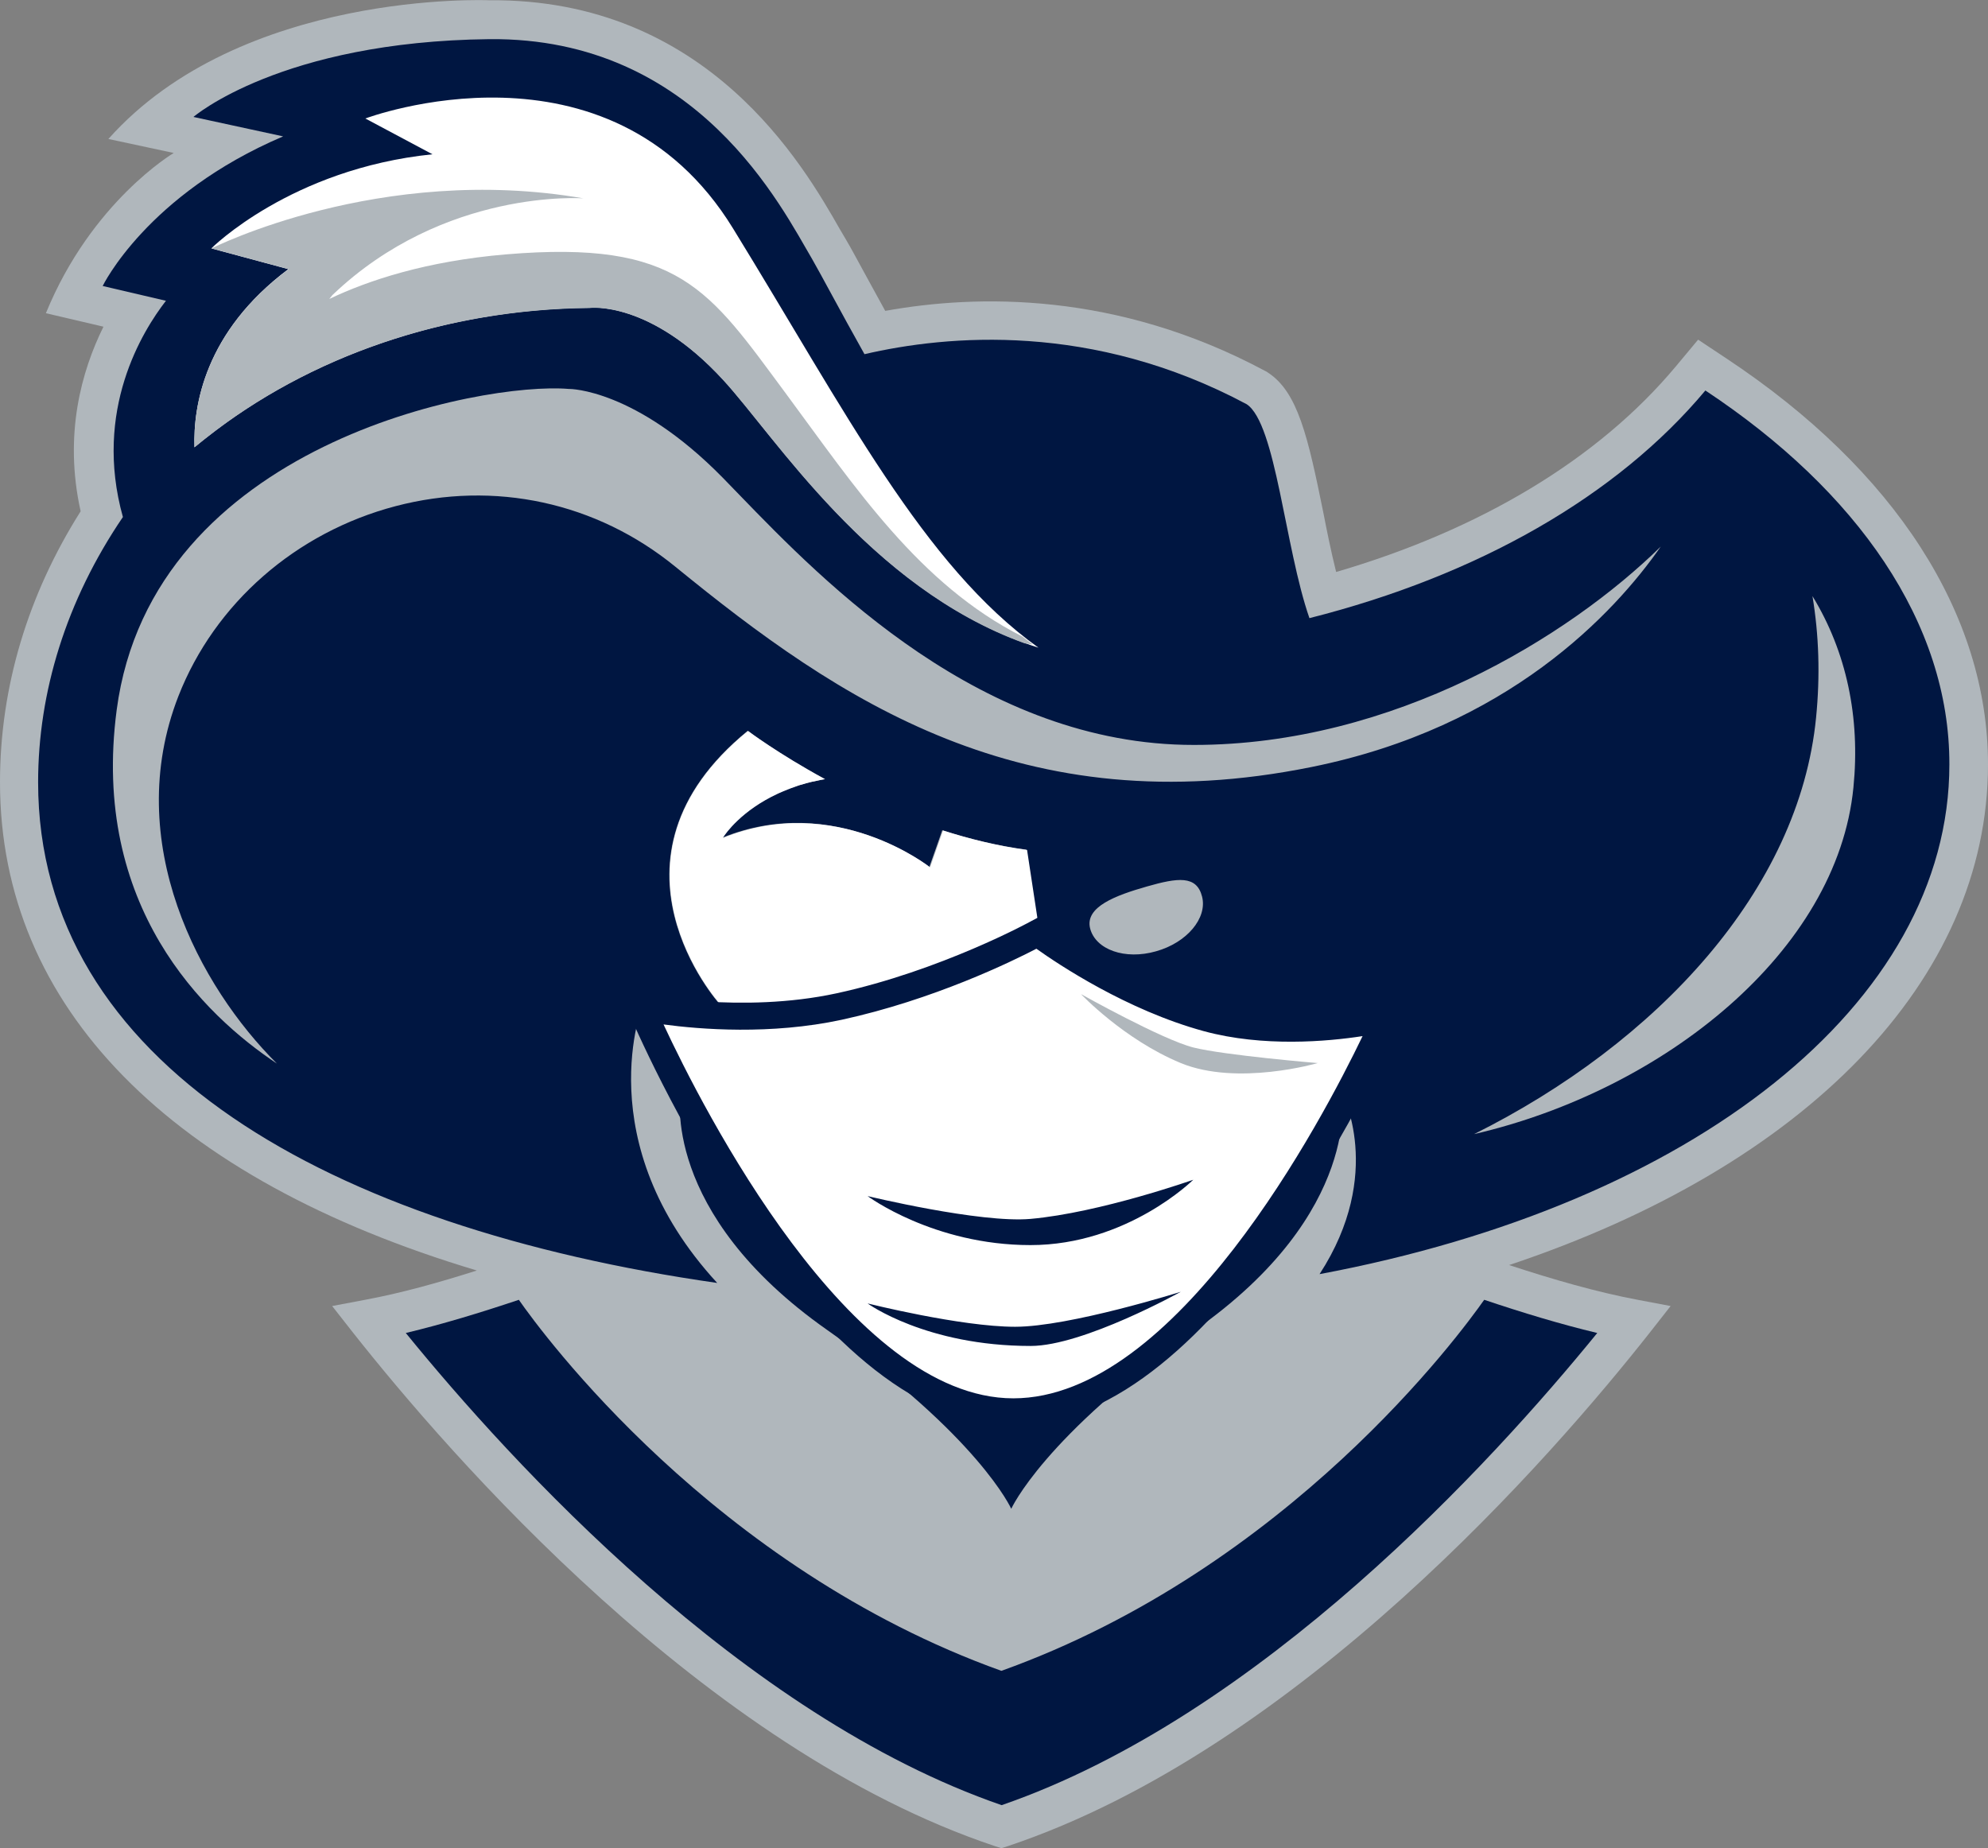 <?xml version="1.0" encoding="utf-8"?>
<!-- Generator: Adobe Illustrator 24.3.0, SVG Export Plug-In . SVG Version: 6.00 Build 0)  -->
<svg version="1.1" id="Layer_1" xmlns="http://www.w3.org/2000/svg" xmlns:xlink="http://www.w3.org/1999/xlink" x="0px" y="0px"
	 viewBox="0 0 766.7 712.8" style="enable-background:new 0 0 766.7 712.8;" xml:space="preserve">
<rect x="0" y="0" width="766.7" height="712.8" fill="#808080" stroke="none"/>
<style type="text/css">
	.st0{fill:#B0B7BC;}
	.st1{fill:#001641;}
	.st2{fill:#FFFFFF;}
</style>
<g>
	<path class="st0" d="M337.6,405.1c-0.4,0.4-0.9,0.9-1.3,1.3v-1.2C336.7,405.2,337.2,405.1,337.6,405.1 M17.7,120.8l18.4,4.3
		l3.8,0.9c-8.4,17-15.4,41.5-8.8,71.2C10.8,229.3,0,264.9,0,301.7c0,86.8,65.9,153,183.9,188.3c-14.8,4.7-29.1,8.7-43.1,11.3
		l-12.7,2.4l8,10.2C173.3,561,271.7,674.6,383.7,712l2.5,0.8l2.5-0.8c112.1-37.5,210.5-151,247.6-198.1l8-10.2l-12.7-2.4
		c-15.9-3-32.5-7.8-49.6-13.4c114.2-38.1,184.7-109.8,184.7-193.1c0-57.8-35.8-113.4-100.8-156.5l-11-7.3l-8.5,10.2
		c-30.2,36.2-76,63.3-131.1,79.4c-2-8-3.7-16.5-4.9-22.7c-6-29.6-9.9-46.7-21.4-54.2l-0.6-0.4l-0.6-0.3
		c-57.2-30.6-111-29.5-146.4-23.1c-2.8-5.1-5.3-9.7-7.4-13.5c-3.5-6.4-6-11.1-7.8-14.1l-2.3-3.9C310,64,272.9-0.7,188.6,0.1
		c0,0-95.5-4.1-146.8,53.5L67,59C67,59,35.3,77.7,17.7,120.8"/>
	<path class="st1" d="M657.7,150.6c-34.1,40.8-87.8,71.4-152.7,87.8c-9.5-27.3-12.9-75-24.2-82.5c-59.5-31.8-115.5-26.7-147.4-19.3
		c-9.7-17.3-16.9-31-20.2-36.7c-11.5-19.4-44-85.6-124.5-84.8C108.3,16,74.6,45.1,74.6,45.1l34.6,7.5C56.6,75,39.6,110.3,39.6,110.3
		l24.4,5.7c-9,11.6-28.1,42.2-16.6,83.4C25.5,231.6,14.7,267,14.7,301.7c0,108.5,112.4,171.7,261.9,193.1
		c-50.2-54.5-28.6-107.7-28.6-107.7h29.4c0,0-49.9-55.5,10.9-105.2c0,0,11.5,8.7,29.7,18.6c-29,5-39.5,22.6-39.5,22.6
		c43.4-17.7,79.9,11.3,79.9,11.3c2-5.7,3.7-10.4,5-14.2c10.3,3.3,21.2,6,32.4,7.5l6.3,41.5c0,0-19,0.1-29.9,4.3
		c0,0,20.5,10.5,27.2,22.2l-9.4,7.7l-10.5-7.7c0,0-25.7,6.9-41.5,32.1c0,0,21.7-16.3,53.5-16.3s61.7,15.2,24.8,75.3l-26.4-32.1
		l-26.4,32.1l-9.9-18.1l-21.7,27.4c0,0-46.2-18.3-69.4-74.6c0,0-8.2,46,56.6,91.5c58.4,41,70.9,68.9,70.9,68.9s12.5-27.9,70.9-68.9
		c64.8-45.5,56.6-91.5,56.6-91.5s16.7,31-8.6,69.9c143.7-26.9,242.9-104.1,242.9-196.6C751.9,240.3,716.3,189.4,657.7,150.6"/>
	<path class="st1" d="M572.4,501.3c-9,12.8-75.2,103.3-186.2,143.1c-110.9-39.8-177.2-130.3-186.1-143.1c-14.9,5-29.4,9.4-43.6,12.8
		c40.6,49.9,129.8,147.6,229.8,182.1C486.2,661.7,575.4,564,616,514.1C601.8,510.7,587.3,506.3,572.4,501.3"/>
	<path class="st0" d="M699,229.9c2.5,15,3,30.7,1.4,46.8c-6.5,66.6-61.4,125.5-131.9,160.7c73.3-17,140.1-70.5,146.3-133.7
		C717.5,276.7,712.1,251.3,699,229.9"/>
	<path class="st0" d="M410.8,394.6c0,0,34.8,24.4,78.4,0c0,0-40.4,11.3-68.3-4.3L410.8,394.6z"/>
	<path class="st0" d="M442.3,341.9c11.9-3.4,19.2-4.4,21.3,3.9c2.1,8.3-5.9,17.8-17.8,21.1c-11.9,3.4-23.3-0.6-25.4-8.9
		C418.4,349.7,430.4,345.3,442.3,341.9"/>
	<path class="st0" d="M285.1,190.8l-6.4-6.6C245,149.9,219.7,150,219.5,150l-0.1,0l-0.1,0C186.2,147.2,58.6,171,45,273.8
		c-10,75.8,33.7,117.7,61.8,136.4c-29.7-29.5-60-85.2-38-141.7c14-35.8,45.3-63.2,83.8-73.3c38.1-10,77.4-1.5,107.9,23.4
		c63,51.4,133.8,99.8,245.4,77.2c75.7-15.3,116.6-59.2,134.6-85c-35.5,34.8-103.1,76.5-180,76.5
		C378.8,287.4,317.8,224.6,285.1,190.8"/>
	<path class="st2" d="M279,146.5c20.5,22.3,58.5,83.3,121.5,103.3C356.1,218,326.3,159,282.7,88.1c-47.8-77.9-141.8-42.4-141.8-42.4
		l25.9,13.8c-54.7,5.6-85.3,36.3-85.3,36.3l29.7,8C78.9,128,74.5,156.6,75,172.5c39.1-32.7,92.9-53.2,152.4-53.8
		C227.4,118.7,250.6,115.7,279,146.5"/>
	<path class="st2" d="M390.4,454.7l26.5,32.1c10.8-17.6,15.8-31.3,16.8-41.9c0.7-9.2-1.6-15.8-4.9-20.3c-5.6-7.3-15.1-11-25.9-12.4
		c-3.6-0.4-7.4-0.6-11.4-0.7c-31.6,0.2-53.1,16.3-53.1,16.3c5.7-12.4,18.1-21,27.9-26.1c7.8-4.3,13.6-5.9,13.6-5.9l10.4,7.6l9.4-7.6
		c0,0-3.8-5.8-11.9-12.4c-7.5-5.8-15.3-9.8-15.3-9.8s10.2-4.2,29.7-4.3h0.2l-6.3-41.5c-11.2-1.5-22.1-4.2-32.4-7.5
		c-1.3,3.8-3,8.4-5,14.2c0,0-36.4-29-79.9-11.3c0,0,0-0.1,0.1-0.2l0,0c0.9-1.5,7.1-10.4,21.1-16.9c0.1,0,0.1-0.1,0.2-0.1
		c1.2-0.5,2.5-1.1,3.8-1.6c0.2,0,0.3-0.1,0.5-0.2c1.3-0.5,2.6-0.9,3.9-1.4c0.3-0.1,0.5-0.1,0.8-0.2c1.3-0.4,2.6-0.8,4-1.1
		c0.4-0.1,0.8-0.1,1.1-0.2c1.3-0.3,2.5-0.6,3.9-0.8c-18.2-9.9-29.7-18.6-29.7-18.6c-60.9,49.7-10.9,105.2-10.9,105.2h-5.2
		c0,0,3.7,62.5,68.2,98.2l13.2-16.6l9.9,18.1L390.4,454.7z"/>
	<path class="st1" d="M390.2,439c6.8-5.1,19-8.5,33.1-8.7c-7.3-4.6-19.4-7.7-33.1-7.7c-13.7,0-25.8,3-33.1,7.7
		C371.2,430.5,383.4,433.9,390.2,439"/>
	<path class="st1" d="M369.5,394.6c0,0-34.8,24.4-78.4,0c0,0,34.8,4.4,62.7-11.3L369.5,394.6z"/>
	<path class="st0" d="M75,172.5c1.7-1.4,3.5-2.8,5.3-4.2c38.6-30.2,90.3-49,147.1-49.5c0,0,23.2-3.1,51.5,27.8
		c20,21.7,56.4,79.9,116.2,101.5c1.1,0.2,2.2,0.3,3.3,0.5c-1.4-1-2.7-2-4.1-3.1c-39.8-20.1-64.5-57.6-91.2-93.7
		c-29.8-40.2-40.9-59.3-107.9-53.7c-30.8,2.6-53.1,10-68.2,17.2c0.4-0.5,0.8-1,1.2-1.5c43.2-41.3,96.8-37.3,96.8-37.3
		C146.5,62.9,81.6,95.8,81.6,95.8l29.7,8C78.9,128,74.5,156.6,75,172.5"/>
	<path class="st2" d="M247.2,390.1c0,0,38.3,7.9,76.3-0.3c41.5-9,80.8-28.4,80.8-28.4s40.2,29.6,61.3,32.9c28.4,4.5,68.8,0,68.8,0
		s-65.8,151.9-143.6,151.9C313.1,546.1,247.2,390.1,247.2,390.1"/>
	<path class="st1" d="M334.6,461.3c0,0,43.4,10.5,62.8,8.8c26.9-2.4,62.8-15.1,62.8-15.1s-25.4,25.2-62.8,25.2
		S334.6,461.3,334.6,461.3"/>
	<path class="st1" d="M334.6,502.7c0,0,35.9,9,56.9,9s63.9-13.5,63.9-13.5s-37.6,20.9-57.9,20.9
		C357.1,519.1,334.6,502.7,334.6,502.7"/>
	<path class="st0" d="M416.9,383.4c0,0,31.4,17.6,43.4,20.6s47.9,6,47.9,6s-30.9,9-52.8,0C433.4,400.9,416.9,383.4,416.9,383.4"/>
	<path class="st1" d="M255.9,395.1c15.1,32.4,71.8,144.2,134.9,144.2c62.8,0,119.2-107.5,134.7-139.7c-13.5,2.1-38.4,4.3-61.2-1.9
		c-29.7-8.1-56.2-25.8-64.6-31.8c-9.4,4.9-39.7,19.7-75.1,27.4C297.2,399.2,270,397,255.9,395.1 M390.9,549.7
		c-80.3,0-145.7-152.7-148.4-159.2l-3.8-9.1l9.7,2c0.4,0.1,37.7,7.6,74.2-0.3c40.2-8.7,74.9-27.7,75.2-27.9l3-1.6l2.7,2
		c0.3,0.2,30.4,22.9,63.7,32c30.4,8.3,65.9,0,66.3,0l10.1-2.4l-4.1,9.5C536.5,401,471.1,549.7,390.9,549.7"/>
</g>
</svg>
